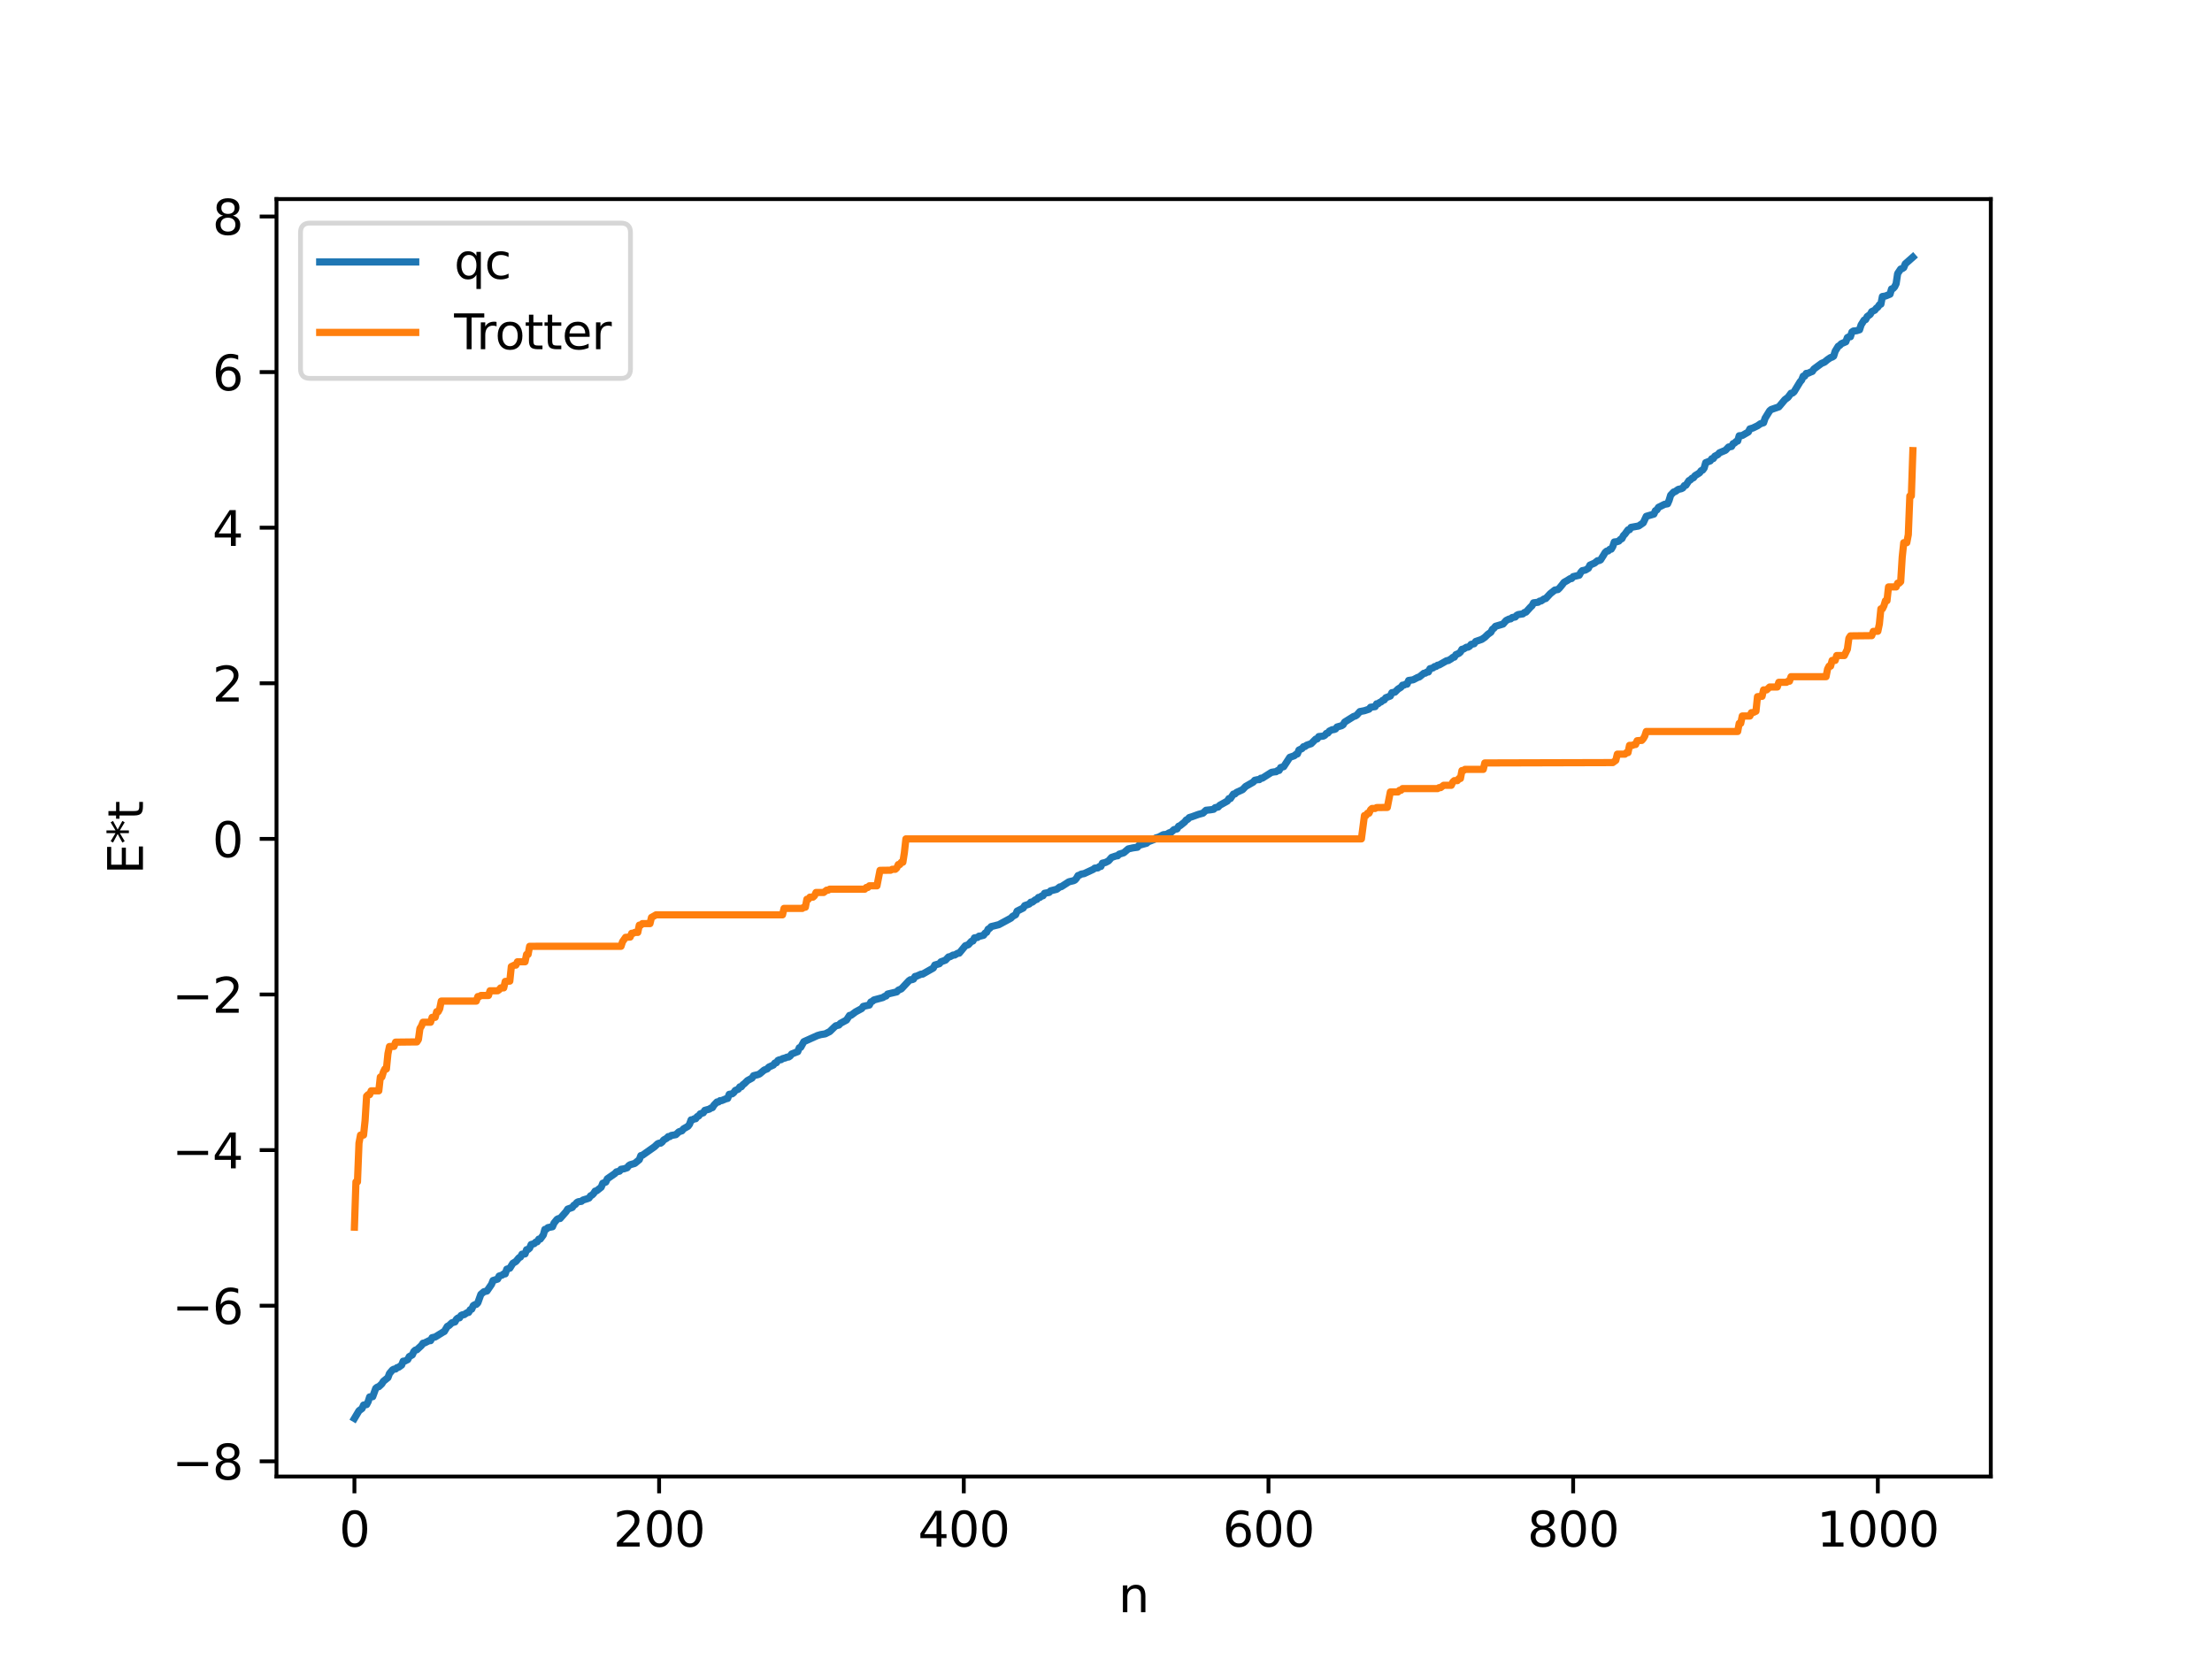 <?xml version="1.0" encoding="utf-8" standalone="no"?>
<!DOCTYPE svg PUBLIC "-//W3C//DTD SVG 1.1//EN"
  "http://www.w3.org/Graphics/SVG/1.1/DTD/svg11.dtd">
<svg xmlns:xlink="http://www.w3.org/1999/xlink" width="460.8pt" height="345.6pt" viewBox="0 0 460.8 345.6" xmlns="http://www.w3.org/2000/svg" version="1.1">
 <defs>
  <style type="text/css">*{stroke-linejoin: round; stroke-linecap: butt}</style>
 </defs>
 <g id="figure_1">
  <g id="patch_1">
   <path d="M 0 345.6 
L 460.8 345.6 
L 460.8 0 
L 0 0 
z
" style="fill: #ffffff"/>
  </g>
  <g id="axes_1">
   <g id="patch_2">
    <path d="M 57.6 307.584 
L 414.72 307.584 
L 414.72 41.472 
L 57.6 41.472 
z
" style="fill: #ffffff"/>
   </g>
   <g id="matplotlib.axis_1">
    <g id="xtick_1">
     <g id="line2d_1">
      <defs>
       <path id="m5388fa80b6" d="M 0 0 
L 0 3.5 
" style="stroke: #000000; stroke-width: 0.8"/>
      </defs>
      <g>
       <use xlink:href="#m5388fa80b6" x="73.833" y="307.584" style="stroke: #000000; stroke-width: 0.8"/>
      </g>
     </g>
     <g id="text_1">
      <!-- 0 -->
      <g transform="translate(70.651 322.182) scale(0.1 -0.1)">
       <defs>
        <path id="DejaVuSans-30" d="M 2034 4250 
Q 1547 4250 1301 3770 
Q 1056 3291 1056 2328 
Q 1056 1369 1301 889 
Q 1547 409 2034 409 
Q 2525 409 2770 889 
Q 3016 1369 3016 2328 
Q 3016 3291 2770 3770 
Q 2525 4250 2034 4250 
z
M 2034 4750 
Q 2819 4750 3233 4129 
Q 3647 3509 3647 2328 
Q 3647 1150 3233 529 
Q 2819 -91 2034 -91 
Q 1250 -91 836 529 
Q 422 1150 422 2328 
Q 422 3509 836 4129 
Q 1250 4750 2034 4750 
z
" transform="scale(0.016)"/>
       </defs>
       <use xlink:href="#DejaVuSans-30"/>
      </g>
     </g>
    </g>
    <g id="xtick_2">
     <g id="line2d_2">
      <g>
       <use xlink:href="#m5388fa80b6" x="137.304" y="307.584" style="stroke: #000000; stroke-width: 0.8"/>
      </g>
     </g>
     <g id="text_2">
      <!-- 200 -->
      <g transform="translate(127.76 322.182) scale(0.1 -0.1)">
       <defs>
        <path id="DejaVuSans-32" d="M 1228 531 
L 3431 531 
L 3431 0 
L 469 0 
L 469 531 
Q 828 903 1448 1529 
Q 2069 2156 2228 2338 
Q 2531 2678 2651 2914 
Q 2772 3150 2772 3378 
Q 2772 3750 2511 3984 
Q 2250 4219 1831 4219 
Q 1534 4219 1204 4116 
Q 875 4013 500 3803 
L 500 4441 
Q 881 4594 1212 4672 
Q 1544 4750 1819 4750 
Q 2544 4750 2975 4387 
Q 3406 4025 3406 3419 
Q 3406 3131 3298 2873 
Q 3191 2616 2906 2266 
Q 2828 2175 2409 1742 
Q 1991 1309 1228 531 
z
" transform="scale(0.016)"/>
       </defs>
       <use xlink:href="#DejaVuSans-32"/>
       <use xlink:href="#DejaVuSans-30" x="63.623"/>
       <use xlink:href="#DejaVuSans-30" x="127.246"/>
      </g>
     </g>
    </g>
    <g id="xtick_3">
     <g id="line2d_3">
      <g>
       <use xlink:href="#m5388fa80b6" x="200.775" y="307.584" style="stroke: #000000; stroke-width: 0.8"/>
      </g>
     </g>
     <g id="text_3">
      <!-- 400 -->
      <g transform="translate(191.231 322.182) scale(0.1 -0.1)">
       <defs>
        <path id="DejaVuSans-34" d="M 2419 4116 
L 825 1625 
L 2419 1625 
L 2419 4116 
z
M 2253 4666 
L 3047 4666 
L 3047 1625 
L 3713 1625 
L 3713 1100 
L 3047 1100 
L 3047 0 
L 2419 0 
L 2419 1100 
L 313 1100 
L 313 1709 
L 2253 4666 
z
" transform="scale(0.016)"/>
       </defs>
       <use xlink:href="#DejaVuSans-34"/>
       <use xlink:href="#DejaVuSans-30" x="63.623"/>
       <use xlink:href="#DejaVuSans-30" x="127.246"/>
      </g>
     </g>
    </g>
    <g id="xtick_4">
     <g id="line2d_4">
      <g>
       <use xlink:href="#m5388fa80b6" x="264.246" y="307.584" style="stroke: #000000; stroke-width: 0.8"/>
      </g>
     </g>
     <g id="text_4">
      <!-- 600 -->
      <g transform="translate(254.702 322.182) scale(0.1 -0.1)">
       <defs>
        <path id="DejaVuSans-36" d="M 2113 2584 
Q 1688 2584 1439 2293 
Q 1191 2003 1191 1497 
Q 1191 994 1439 701 
Q 1688 409 2113 409 
Q 2538 409 2786 701 
Q 3034 994 3034 1497 
Q 3034 2003 2786 2293 
Q 2538 2584 2113 2584 
z
M 3366 4563 
L 3366 3988 
Q 3128 4100 2886 4159 
Q 2644 4219 2406 4219 
Q 1781 4219 1451 3797 
Q 1122 3375 1075 2522 
Q 1259 2794 1537 2939 
Q 1816 3084 2150 3084 
Q 2853 3084 3261 2657 
Q 3669 2231 3669 1497 
Q 3669 778 3244 343 
Q 2819 -91 2113 -91 
Q 1303 -91 875 529 
Q 447 1150 447 2328 
Q 447 3434 972 4092 
Q 1497 4750 2381 4750 
Q 2619 4750 2861 4703 
Q 3103 4656 3366 4563 
z
" transform="scale(0.016)"/>
       </defs>
       <use xlink:href="#DejaVuSans-36"/>
       <use xlink:href="#DejaVuSans-30" x="63.623"/>
       <use xlink:href="#DejaVuSans-30" x="127.246"/>
      </g>
     </g>
    </g>
    <g id="xtick_5">
     <g id="line2d_5">
      <g>
       <use xlink:href="#m5388fa80b6" x="327.717" y="307.584" style="stroke: #000000; stroke-width: 0.8"/>
      </g>
     </g>
     <g id="text_5">
      <!-- 800 -->
      <g transform="translate(318.173 322.182) scale(0.1 -0.1)">
       <defs>
        <path id="DejaVuSans-38" d="M 2034 2216 
Q 1584 2216 1326 1975 
Q 1069 1734 1069 1313 
Q 1069 891 1326 650 
Q 1584 409 2034 409 
Q 2484 409 2743 651 
Q 3003 894 3003 1313 
Q 3003 1734 2745 1975 
Q 2488 2216 2034 2216 
z
M 1403 2484 
Q 997 2584 770 2862 
Q 544 3141 544 3541 
Q 544 4100 942 4425 
Q 1341 4750 2034 4750 
Q 2731 4750 3128 4425 
Q 3525 4100 3525 3541 
Q 3525 3141 3298 2862 
Q 3072 2584 2669 2484 
Q 3125 2378 3379 2068 
Q 3634 1759 3634 1313 
Q 3634 634 3220 271 
Q 2806 -91 2034 -91 
Q 1263 -91 848 271 
Q 434 634 434 1313 
Q 434 1759 690 2068 
Q 947 2378 1403 2484 
z
M 1172 3481 
Q 1172 3119 1398 2916 
Q 1625 2713 2034 2713 
Q 2441 2713 2670 2916 
Q 2900 3119 2900 3481 
Q 2900 3844 2670 4047 
Q 2441 4250 2034 4250 
Q 1625 4250 1398 4047 
Q 1172 3844 1172 3481 
z
" transform="scale(0.016)"/>
       </defs>
       <use xlink:href="#DejaVuSans-38"/>
       <use xlink:href="#DejaVuSans-30" x="63.623"/>
       <use xlink:href="#DejaVuSans-30" x="127.246"/>
      </g>
     </g>
    </g>
    <g id="xtick_6">
     <g id="line2d_6">
      <g>
       <use xlink:href="#m5388fa80b6" x="391.188" y="307.584" style="stroke: #000000; stroke-width: 0.8"/>
      </g>
     </g>
     <g id="text_6">
      <!-- 1000 -->
      <g transform="translate(378.463 322.182) scale(0.1 -0.1)">
       <defs>
        <path id="DejaVuSans-31" d="M 794 531 
L 1825 531 
L 1825 4091 
L 703 3866 
L 703 4441 
L 1819 4666 
L 2450 4666 
L 2450 531 
L 3481 531 
L 3481 0 
L 794 0 
L 794 531 
z
" transform="scale(0.016)"/>
       </defs>
       <use xlink:href="#DejaVuSans-31"/>
       <use xlink:href="#DejaVuSans-30" x="63.623"/>
       <use xlink:href="#DejaVuSans-30" x="127.246"/>
       <use xlink:href="#DejaVuSans-30" x="190.869"/>
      </g>
     </g>
    </g>
    <g id="text_7">
     <!-- n -->
     <g transform="translate(232.991 335.861) scale(0.1 -0.1)">
      <defs>
       <path id="DejaVuSans-6e" d="M 3513 2113 
L 3513 0 
L 2938 0 
L 2938 2094 
Q 2938 2591 2744 2837 
Q 2550 3084 2163 3084 
Q 1697 3084 1428 2787 
Q 1159 2491 1159 1978 
L 1159 0 
L 581 0 
L 581 3500 
L 1159 3500 
L 1159 2956 
Q 1366 3272 1645 3428 
Q 1925 3584 2291 3584 
Q 2894 3584 3203 3211 
Q 3513 2838 3513 2113 
z
" transform="scale(0.016)"/>
      </defs>
      <use xlink:href="#DejaVuSans-6e"/>
     </g>
    </g>
   </g>
   <g id="matplotlib.axis_2">
    <g id="ytick_1">
     <g id="line2d_7">
      <defs>
       <path id="md5aa8a29ab" d="M 0 0 
L -3.5 0 
" style="stroke: #000000; stroke-width: 0.8"/>
      </defs>
      <g>
       <use xlink:href="#md5aa8a29ab" x="57.6" y="304.413" style="stroke: #000000; stroke-width: 0.8"/>
      </g>
     </g>
     <g id="text_8">
      <!-- −8 -->
      <g transform="translate(35.858 308.212) scale(0.1 -0.1)">
       <defs>
        <path id="DejaVuSans-2212" d="M 678 2272 
L 4684 2272 
L 4684 1741 
L 678 1741 
L 678 2272 
z
" transform="scale(0.016)"/>
       </defs>
       <use xlink:href="#DejaVuSans-2212"/>
       <use xlink:href="#DejaVuSans-38" x="83.789"/>
      </g>
     </g>
    </g>
    <g id="ytick_2">
     <g id="line2d_8">
      <g>
       <use xlink:href="#md5aa8a29ab" x="57.6" y="271.999" style="stroke: #000000; stroke-width: 0.8"/>
      </g>
     </g>
     <g id="text_9">
      <!-- −6 -->
      <g transform="translate(35.858 275.798) scale(0.1 -0.1)">
       <use xlink:href="#DejaVuSans-2212"/>
       <use xlink:href="#DejaVuSans-36" x="83.789"/>
      </g>
     </g>
    </g>
    <g id="ytick_3">
     <g id="line2d_9">
      <g>
       <use xlink:href="#md5aa8a29ab" x="57.6" y="239.584" style="stroke: #000000; stroke-width: 0.8"/>
      </g>
     </g>
     <g id="text_10">
      <!-- −4 -->
      <g transform="translate(35.858 243.384) scale(0.1 -0.1)">
       <use xlink:href="#DejaVuSans-2212"/>
       <use xlink:href="#DejaVuSans-34" x="83.789"/>
      </g>
     </g>
    </g>
    <g id="ytick_4">
     <g id="line2d_10">
      <g>
       <use xlink:href="#md5aa8a29ab" x="57.6" y="207.17" style="stroke: #000000; stroke-width: 0.8"/>
      </g>
     </g>
     <g id="text_11">
      <!-- −2 -->
      <g transform="translate(35.858 210.969) scale(0.1 -0.1)">
       <use xlink:href="#DejaVuSans-2212"/>
       <use xlink:href="#DejaVuSans-32" x="83.789"/>
      </g>
     </g>
    </g>
    <g id="ytick_5">
     <g id="line2d_11">
      <g>
       <use xlink:href="#md5aa8a29ab" x="57.6" y="174.756" style="stroke: #000000; stroke-width: 0.8"/>
      </g>
     </g>
     <g id="text_12">
      <!-- 0 -->
      <g transform="translate(44.237 178.555) scale(0.1 -0.1)">
       <use xlink:href="#DejaVuSans-30"/>
      </g>
     </g>
    </g>
    <g id="ytick_6">
     <g id="line2d_12">
      <g>
       <use xlink:href="#md5aa8a29ab" x="57.6" y="142.342" style="stroke: #000000; stroke-width: 0.8"/>
      </g>
     </g>
     <g id="text_13">
      <!-- 2 -->
      <g transform="translate(44.237 146.141) scale(0.1 -0.1)">
       <use xlink:href="#DejaVuSans-32"/>
      </g>
     </g>
    </g>
    <g id="ytick_7">
     <g id="line2d_13">
      <g>
       <use xlink:href="#md5aa8a29ab" x="57.6" y="109.928" style="stroke: #000000; stroke-width: 0.8"/>
      </g>
     </g>
     <g id="text_14">
      <!-- 4 -->
      <g transform="translate(44.237 113.727) scale(0.1 -0.1)">
       <use xlink:href="#DejaVuSans-34"/>
      </g>
     </g>
    </g>
    <g id="ytick_8">
     <g id="line2d_14">
      <g>
       <use xlink:href="#md5aa8a29ab" x="57.6" y="77.513" style="stroke: #000000; stroke-width: 0.8"/>
      </g>
     </g>
     <g id="text_15">
      <!-- 6 -->
      <g transform="translate(44.237 81.313) scale(0.1 -0.1)">
       <use xlink:href="#DejaVuSans-36"/>
      </g>
     </g>
    </g>
    <g id="ytick_9">
     <g id="line2d_15">
      <g>
       <use xlink:href="#md5aa8a29ab" x="57.6" y="45.099" style="stroke: #000000; stroke-width: 0.8"/>
      </g>
     </g>
     <g id="text_16">
      <!-- 8 -->
      <g transform="translate(44.237 48.898) scale(0.1 -0.1)">
       <use xlink:href="#DejaVuSans-38"/>
      </g>
     </g>
    </g>
    <g id="text_17">
     <!-- E*t -->
     <g transform="translate(29.778 182.148) rotate(-90) scale(0.1 -0.1)">
      <defs>
       <path id="DejaVuSans-45" d="M 628 4666 
L 3578 4666 
L 3578 4134 
L 1259 4134 
L 1259 2753 
L 3481 2753 
L 3481 2222 
L 1259 2222 
L 1259 531 
L 3634 531 
L 3634 0 
L 628 0 
L 628 4666 
z
" transform="scale(0.016)"/>
       <path id="DejaVuSans-2a" d="M 3009 3897 
L 1888 3291 
L 3009 2681 
L 2828 2375 
L 1778 3009 
L 1778 1831 
L 1422 1831 
L 1422 3009 
L 372 2375 
L 191 2681 
L 1313 3291 
L 191 3897 
L 372 4206 
L 1422 3572 
L 1422 4750 
L 1778 4750 
L 1778 3572 
L 2828 4206 
L 3009 3897 
z
" transform="scale(0.016)"/>
       <path id="DejaVuSans-74" d="M 1172 4494 
L 1172 3500 
L 2356 3500 
L 2356 3053 
L 1172 3053 
L 1172 1153 
Q 1172 725 1289 603 
Q 1406 481 1766 481 
L 2356 481 
L 2356 0 
L 1766 0 
Q 1100 0 847 248 
Q 594 497 594 1153 
L 594 3053 
L 172 3053 
L 172 3500 
L 594 3500 
L 594 4494 
L 1172 4494 
z
" transform="scale(0.016)"/>
      </defs>
      <use xlink:href="#DejaVuSans-45"/>
      <use xlink:href="#DejaVuSans-2a" x="63.184"/>
      <use xlink:href="#DejaVuSans-74" x="113.184"/>
     </g>
    </g>
   </g>
   <g id="line2d_16">
    <path d="M 73.833 295.488 
L 74.785 293.889 
L 75.42 293.418 
L 75.737 292.702 
L 76.372 292.597 
L 76.689 291.993 
L 77.006 291.003 
L 77.641 290.954 
L 78.276 289.212 
L 78.593 288.962 
L 78.91 288.873 
L 79.545 288.271 
L 79.862 287.756 
L 80.815 286.985 
L 81.132 286.128 
L 81.767 285.376 
L 82.084 285.211 
L 82.401 285.194 
L 82.719 284.901 
L 83.036 284.829 
L 83.671 284.364 
L 83.988 283.561 
L 84.305 283.545 
L 84.94 283.227 
L 85.258 282.601 
L 85.892 282.248 
L 86.21 281.546 
L 86.527 281.255 
L 86.844 281.176 
L 87.796 280.289 
L 88.114 279.819 
L 88.431 279.767 
L 89.383 279.285 
L 89.7 279.282 
L 90.018 278.659 
L 90.653 278.523 
L 92.239 277.537 
L 92.557 277.372 
L 93.191 276.304 
L 93.509 276.157 
L 94.143 275.56 
L 94.778 275.377 
L 95.096 274.798 
L 95.413 274.56 
L 95.73 274.529 
L 96.048 274.036 
L 96.365 273.882 
L 96.682 273.869 
L 97.317 273.449 
L 97.634 273.395 
L 97.952 272.841 
L 98.269 272.719 
L 98.586 271.998 
L 98.904 271.792 
L 99.221 271.723 
L 99.539 271.404 
L 100.173 269.637 
L 100.808 269.092 
L 101.443 268.94 
L 102.395 267.551 
L 102.712 266.754 
L 103.664 266.456 
L 103.981 265.824 
L 104.616 265.623 
L 104.934 265.375 
L 105.251 265.37 
L 105.568 264.4 
L 106.203 264.187 
L 106.838 263.169 
L 107.472 262.79 
L 108.107 262.018 
L 108.424 261.858 
L 108.742 261.271 
L 109.377 261.212 
L 109.694 260.333 
L 110.011 260.283 
L 110.329 260.005 
L 110.646 259.255 
L 111.281 259.075 
L 111.598 258.755 
L 111.915 258.684 
L 112.233 258.142 
L 112.55 258.122 
L 113.185 257.261 
L 113.502 256.11 
L 113.82 256.053 
L 114.137 255.739 
L 115.089 255.554 
L 115.406 254.8 
L 116.041 254.011 
L 116.358 253.849 
L 116.676 253.837 
L 117.945 252.385 
L 118.262 251.879 
L 119.215 251.537 
L 119.532 251.087 
L 119.849 250.913 
L 120.167 250.507 
L 120.484 250.341 
L 121.119 250.263 
L 121.436 249.993 
L 122.388 249.701 
L 122.705 249.576 
L 123.023 249.108 
L 123.34 248.951 
L 123.658 248.635 
L 123.975 248.131 
L 124.292 248.063 
L 125.244 247.313 
L 125.562 246.499 
L 126.196 246.244 
L 126.514 245.568 
L 128.1 244.463 
L 128.418 244.12 
L 129.053 243.98 
L 129.37 243.585 
L 130.005 243.478 
L 130.639 243.27 
L 130.957 242.847 
L 131.274 242.634 
L 132.226 242.365 
L 133.178 241.58 
L 133.496 240.738 
L 133.813 240.673 
L 136.352 238.884 
L 136.986 238.285 
L 137.304 238.144 
L 137.621 238.141 
L 137.939 237.904 
L 138.256 237.482 
L 138.891 237.117 
L 139.208 236.777 
L 139.525 236.774 
L 139.843 236.538 
L 140.795 236.369 
L 141.429 235.773 
L 142.064 235.563 
L 142.381 235.162 
L 143.334 234.619 
L 143.651 234.183 
L 143.968 233.289 
L 144.286 233.284 
L 144.603 233.066 
L 144.92 233.054 
L 145.238 232.611 
L 145.555 232.477 
L 145.872 232.034 
L 146.507 231.816 
L 146.824 231.309 
L 147.777 231.051 
L 148.094 230.821 
L 148.411 230.738 
L 148.729 230.223 
L 149.363 229.563 
L 149.681 229.558 
L 149.998 229.284 
L 150.315 229.282 
L 151.267 228.886 
L 151.585 228.821 
L 151.902 227.975 
L 152.537 227.86 
L 152.854 227.613 
L 153.172 227.162 
L 153.806 226.889 
L 154.124 226.409 
L 154.441 226.393 
L 154.758 225.963 
L 155.076 225.735 
L 155.71 225.108 
L 156.662 224.584 
L 156.98 224.085 
L 157.932 223.851 
L 158.249 223.706 
L 159.201 222.911 
L 159.836 222.662 
L 160.153 222.296 
L 161.105 221.866 
L 161.423 221.447 
L 161.74 221.386 
L 162.058 220.91 
L 162.375 220.772 
L 162.692 220.758 
L 163.01 220.541 
L 163.644 220.369 
L 163.962 220.213 
L 164.279 220.197 
L 164.596 219.994 
L 164.914 219.571 
L 165.866 219.193 
L 166.183 219.079 
L 166.5 218.27 
L 166.818 218.157 
L 167.453 217.001 
L 170.309 215.717 
L 170.943 215.531 
L 171.896 215.374 
L 172.848 214.898 
L 173.8 213.97 
L 174.117 213.691 
L 174.752 213.54 
L 175.069 213.188 
L 176.339 212.497 
L 176.973 211.531 
L 177.291 211.497 
L 178.243 210.789 
L 179.512 210.102 
L 179.829 209.648 
L 181.099 209.37 
L 181.416 208.729 
L 181.734 208.589 
L 182.051 208.312 
L 183.955 207.798 
L 184.272 207.558 
L 184.59 207.486 
L 184.907 207.08 
L 186.811 206.629 
L 187.129 206.275 
L 187.763 206.004 
L 189.35 204.307 
L 189.667 204.092 
L 189.985 204.088 
L 190.302 203.962 
L 190.62 203.414 
L 190.937 203.351 
L 191.889 202.933 
L 192.206 202.921 
L 194.428 201.654 
L 194.745 201.034 
L 195.697 200.757 
L 196.015 200.364 
L 196.967 200.015 
L 197.601 199.347 
L 197.919 199.297 
L 198.553 198.956 
L 198.871 198.952 
L 199.505 198.581 
L 199.823 198.558 
L 201.092 197.02 
L 201.727 196.794 
L 202.362 196.098 
L 202.679 196.027 
L 202.996 195.376 
L 203.631 195.293 
L 203.948 195.018 
L 204.266 194.996 
L 204.9 194.829 
L 205.218 194.376 
L 205.535 194.21 
L 205.853 193.554 
L 206.17 193.399 
L 206.487 193.023 
L 208.074 192.627 
L 210.613 191.252 
L 210.93 190.903 
L 211.565 190.557 
L 211.882 189.803 
L 213.152 189.163 
L 213.469 188.653 
L 214.104 188.438 
L 214.421 188.317 
L 214.739 187.939 
L 215.056 187.934 
L 215.691 187.431 
L 216.008 187.358 
L 216.325 186.952 
L 216.643 186.935 
L 216.96 186.673 
L 217.277 186.602 
L 217.595 186.088 
L 218.547 185.911 
L 218.864 185.573 
L 220.134 185.256 
L 220.768 184.766 
L 221.086 184.715 
L 222.672 183.695 
L 223.624 183.469 
L 223.942 183.314 
L 224.259 182.942 
L 224.577 182.393 
L 224.894 182.307 
L 225.211 182.1 
L 225.846 181.987 
L 227.75 181.101 
L 228.067 180.846 
L 228.702 180.796 
L 229.02 180.52 
L 229.337 180.497 
L 229.654 179.808 
L 230.289 179.672 
L 230.924 179.341 
L 231.558 178.621 
L 232.51 178.297 
L 232.828 178.275 
L 233.145 177.939 
L 234.097 177.651 
L 235.049 176.84 
L 236.001 176.629 
L 236.953 176.496 
L 237.271 176.094 
L 238.858 175.661 
L 239.175 175.363 
L 240.444 174.872 
L 240.762 174.566 
L 241.396 174.383 
L 242.348 173.874 
L 242.983 173.827 
L 243.618 173.467 
L 243.935 173.41 
L 244.57 172.821 
L 245.205 172.674 
L 245.522 172.121 
L 245.839 171.999 
L 246.791 171.234 
L 247.109 170.821 
L 247.426 170.681 
L 247.743 170.318 
L 248.378 170.117 
L 249.648 169.656 
L 250.6 169.393 
L 251.234 168.793 
L 252.186 168.693 
L 252.821 168.587 
L 253.139 168.252 
L 253.773 168.116 
L 254.091 167.758 
L 255.677 166.875 
L 255.995 166.372 
L 256.312 166.363 
L 256.947 165.418 
L 257.264 165.392 
L 257.581 165.079 
L 258.851 164.497 
L 259.486 163.833 
L 261.072 162.926 
L 261.39 162.546 
L 262.024 162.409 
L 262.342 162.409 
L 262.659 162.116 
L 262.977 162.099 
L 264.881 160.89 
L 265.515 160.784 
L 265.833 160.76 
L 266.15 160.519 
L 266.467 160.493 
L 266.785 159.89 
L 267.42 159.708 
L 268.689 157.764 
L 269.641 157.43 
L 269.958 157.149 
L 270.276 157.056 
L 270.593 156.246 
L 271.228 155.943 
L 271.545 155.551 
L 271.862 155.508 
L 272.18 155.249 
L 272.815 155.026 
L 273.132 154.925 
L 274.084 153.973 
L 274.401 153.926 
L 274.719 153.443 
L 275.671 153.343 
L 275.988 153.174 
L 276.305 152.781 
L 276.623 152.707 
L 276.94 152.293 
L 277.575 151.988 
L 277.892 151.984 
L 278.21 151.861 
L 278.527 151.446 
L 279.479 151.177 
L 279.796 150.969 
L 280.114 150.424 
L 282.018 149.235 
L 282.335 149.158 
L 282.653 148.947 
L 283.287 148.234 
L 284.239 148.052 
L 285.191 147.733 
L 285.509 147.332 
L 286.461 147.204 
L 286.778 146.617 
L 287.096 146.605 
L 287.413 146.325 
L 287.73 146.208 
L 288.048 145.891 
L 288.365 145.807 
L 288.682 145.355 
L 289.634 144.99 
L 289.952 144.3 
L 290.586 144.188 
L 291.221 143.558 
L 291.856 143.156 
L 292.173 142.735 
L 292.491 142.713 
L 292.808 142.527 
L 293.125 142.518 
L 293.443 141.754 
L 294.395 141.61 
L 295.347 141.113 
L 295.664 141.028 
L 296.616 140.255 
L 296.934 140.225 
L 297.251 139.989 
L 297.568 139.978 
L 297.886 139.301 
L 298.52 139.14 
L 298.838 138.866 
L 299.155 138.835 
L 299.472 138.576 
L 299.79 138.53 
L 301.377 137.631 
L 301.694 137.607 
L 302.329 137.228 
L 302.646 136.949 
L 302.963 136.896 
L 303.281 136.38 
L 303.915 136.105 
L 304.233 135.827 
L 304.55 135.264 
L 304.867 135.215 
L 305.502 134.827 
L 305.82 134.812 
L 306.137 134.632 
L 306.454 134.236 
L 307.089 134.102 
L 307.406 133.635 
L 308.676 133.194 
L 309.31 132.762 
L 309.945 132.146 
L 310.58 131.693 
L 310.897 131.095 
L 311.215 130.871 
L 311.532 130.472 
L 313.119 129.995 
L 313.753 129.263 
L 314.388 128.951 
L 314.705 128.923 
L 315.023 128.647 
L 315.658 128.53 
L 315.975 128.174 
L 316.292 128.022 
L 317.244 127.88 
L 317.562 127.594 
L 317.879 127.519 
L 318.831 126.475 
L 319.148 126.187 
L 319.466 125.581 
L 320.418 125.462 
L 320.735 125.228 
L 321.053 125.183 
L 321.687 124.748 
L 322.005 124.689 
L 322.957 123.669 
L 323.909 122.914 
L 324.543 122.812 
L 324.861 122.509 
L 325.496 121.735 
L 325.813 121.308 
L 326.448 120.956 
L 327.082 120.549 
L 327.4 120.519 
L 327.717 120.125 
L 328.986 119.826 
L 329.304 119.236 
L 329.621 118.88 
L 330.256 118.757 
L 330.891 118.381 
L 331.208 117.727 
L 332.16 117.311 
L 332.795 116.808 
L 333.112 116.784 
L 333.429 116.631 
L 334.064 115.627 
L 334.381 115.093 
L 334.699 114.818 
L 335.016 114.769 
L 335.334 114.439 
L 335.651 114.395 
L 335.968 113.862 
L 336.286 112.904 
L 336.92 112.823 
L 337.238 112.715 
L 337.555 112.359 
L 337.872 112.212 
L 338.19 111.582 
L 338.507 111.257 
L 339.142 110.385 
L 339.459 110.348 
L 339.777 109.86 
L 341.363 109.571 
L 342.315 108.915 
L 342.95 107.559 
L 344.537 107.095 
L 344.854 106.38 
L 345.172 106.211 
L 345.489 105.687 
L 346.758 105.058 
L 347.393 104.948 
L 347.71 104.207 
L 348.028 103.155 
L 348.662 102.488 
L 348.98 102.398 
L 349.615 101.949 
L 350.249 101.805 
L 350.567 101.641 
L 350.884 101.158 
L 351.201 101.09 
L 351.836 100.122 
L 352.153 99.968 
L 352.471 99.634 
L 352.788 99.524 
L 353.105 99.089 
L 354.058 98.497 
L 354.375 98.06 
L 354.692 97.926 
L 355.01 97.5 
L 355.327 96.38 
L 356.279 96.012 
L 356.596 95.556 
L 356.914 95.525 
L 357.231 95.029 
L 357.866 94.703 
L 358.183 94.333 
L 359.453 93.797 
L 360.087 93.127 
L 360.722 93.005 
L 361.039 92.417 
L 361.357 92.294 
L 361.674 91.965 
L 361.991 91.877 
L 362.309 90.779 
L 362.943 90.722 
L 364.213 89.99 
L 364.53 89.347 
L 365.165 89.162 
L 366.117 88.701 
L 366.752 88.264 
L 367.386 88.063 
L 367.704 87.117 
L 368.656 85.578 
L 368.973 85.307 
L 370.56 84.762 
L 371.829 83.251 
L 372.464 82.783 
L 373.099 81.923 
L 373.416 81.881 
L 373.734 81.616 
L 375.003 79.527 
L 375.32 79.167 
L 375.638 78.362 
L 375.955 78.354 
L 376.272 77.789 
L 376.59 77.782 
L 377.224 77.493 
L 377.542 77.373 
L 377.859 76.88 
L 379.446 75.708 
L 380.081 75.439 
L 380.715 74.912 
L 381.35 74.482 
L 381.667 74.4 
L 381.985 74.185 
L 382.302 73.166 
L 382.937 72.132 
L 383.254 71.959 
L 383.572 71.609 
L 384.524 71.198 
L 384.841 70.326 
L 385.158 70.156 
L 385.476 70.15 
L 385.793 69.161 
L 386.11 68.953 
L 386.745 68.895 
L 387.38 68.696 
L 387.697 67.694 
L 388.332 66.68 
L 388.649 66.573 
L 388.967 65.948 
L 389.601 65.492 
L 389.919 64.915 
L 390.553 64.616 
L 390.871 64.208 
L 391.188 63.981 
L 391.505 63.494 
L 391.823 63.362 
L 392.14 61.769 
L 392.775 61.67 
L 393.727 61.283 
L 394.044 60.196 
L 394.362 60.1 
L 394.679 59.761 
L 394.996 59.106 
L 395.314 56.99 
L 395.948 56.044 
L 396.266 55.96 
L 396.583 55.75 
L 396.9 54.973 
L 398.487 53.568 
L 398.487 53.568 
" clip-path="url(#p41138abe11)" style="fill: none; stroke: #1f77b4; stroke-width: 1.5; stroke-linecap: square"/>
   </g>
   <g id="line2d_17">
    <path d="M 73.833 255.64 
L 74.15 246.202 
L 74.467 246.202 
L 74.785 238.134 
L 75.102 236.458 
L 75.737 236.458 
L 76.054 233.44 
L 76.372 228.344 
L 76.689 228.031 
L 77.006 228.031 
L 77.324 227.243 
L 78.91 227.243 
L 79.228 224.368 
L 79.545 224.368 
L 79.862 223.327 
L 80.18 222.684 
L 80.497 222.684 
L 80.815 219.505 
L 81.132 218.009 
L 82.084 217.983 
L 82.401 217.097 
L 86.844 217.047 
L 87.162 216.562 
L 87.479 214.258 
L 87.796 213.749 
L 88.114 212.952 
L 89.7 212.952 
L 90.018 211.933 
L 90.653 211.933 
L 90.97 210.749 
L 91.287 210.749 
L 91.605 210.132 
L 91.922 208.546 
L 99.221 208.546 
L 99.539 207.601 
L 99.856 207.601 
L 100.173 207.378 
L 101.76 207.378 
L 102.077 206.398 
L 103.664 206.398 
L 103.981 206.177 
L 104.299 205.795 
L 104.934 205.795 
L 105.251 204.452 
L 106.203 204.384 
L 106.52 201.353 
L 107.155 201.053 
L 107.472 201.053 
L 107.79 200.355 
L 109.377 200.355 
L 109.694 198.823 
L 110.011 198.823 
L 110.329 197.131 
L 129.37 197.13 
L 129.687 196.169 
L 130.322 195.264 
L 131.274 195.206 
L 131.591 194.42 
L 131.909 194.42 
L 132.226 194.24 
L 132.861 194.24 
L 133.178 192.725 
L 133.496 192.725 
L 133.813 192.408 
L 135.4 192.408 
L 135.717 191.116 
L 136.669 190.577 
L 163.01 190.577 
L 163.327 189.237 
L 167.135 189.237 
L 167.453 188.992 
L 167.77 188.992 
L 168.087 187.332 
L 168.405 187.332 
L 168.722 186.89 
L 169.357 186.89 
L 169.674 186.604 
L 169.991 185.919 
L 171.578 185.919 
L 172.213 185.437 
L 172.53 185.437 
L 172.848 185.232 
L 180.147 185.232 
L 180.464 184.88 
L 180.781 184.88 
L 181.099 184.534 
L 182.686 184.534 
L 183.32 181.309 
L 185.542 181.281 
L 185.859 181.093 
L 186.494 181.093 
L 186.811 180.81 
L 187.129 180.101 
L 187.446 180.101 
L 187.763 179.621 
L 188.081 179.621 
L 188.398 177.616 
L 188.715 174.756 
L 283.605 174.756 
L 284.239 169.891 
L 284.557 169.891 
L 284.874 169.411 
L 285.191 169.411 
L 285.509 168.702 
L 285.826 168.419 
L 286.461 168.419 
L 286.778 168.231 
L 289 168.203 
L 289.634 164.978 
L 291.221 164.978 
L 291.539 164.632 
L 291.856 164.632 
L 292.173 164.28 
L 299.472 164.28 
L 299.79 164.075 
L 300.107 164.075 
L 300.742 163.592 
L 302.329 163.592 
L 302.646 162.908 
L 302.963 162.622 
L 303.598 162.622 
L 303.915 162.179 
L 304.233 162.179 
L 304.55 160.52 
L 304.867 160.52 
L 305.185 160.275 
L 308.993 160.275 
L 309.31 158.935 
L 335.968 158.861 
L 336.603 158.395 
L 336.92 157.104 
L 338.507 157.104 
L 338.824 156.787 
L 339.142 156.787 
L 339.459 155.272 
L 340.094 155.272 
L 340.411 155.092 
L 340.729 155.092 
L 341.046 154.305 
L 341.681 154.248 
L 341.998 154.248 
L 342.315 153.898 
L 342.633 153.343 
L 342.95 152.381 
L 361.991 152.381 
L 362.309 150.689 
L 362.626 150.689 
L 362.943 149.157 
L 364.53 149.157 
L 364.848 148.459 
L 365.165 148.459 
L 365.8 148.159 
L 366.117 145.127 
L 367.069 145.06 
L 367.386 143.716 
L 368.021 143.716 
L 368.656 143.114 
L 370.243 143.114 
L 370.56 142.134 
L 372.147 142.134 
L 372.464 141.91 
L 372.781 141.91 
L 373.099 140.965 
L 380.398 140.965 
L 380.715 139.379 
L 381.033 138.763 
L 381.35 138.763 
L 381.667 137.579 
L 382.302 137.579 
L 382.62 136.56 
L 384.206 136.56 
L 384.841 135.253 
L 385.158 132.95 
L 385.476 132.465 
L 389.919 132.415 
L 390.236 131.529 
L 391.188 131.503 
L 391.505 130.007 
L 391.823 126.828 
L 392.14 126.828 
L 392.458 126.185 
L 392.775 125.144 
L 393.092 125.144 
L 393.41 122.269 
L 394.996 122.269 
L 395.314 121.481 
L 395.631 121.481 
L 395.948 121.168 
L 396.266 116.072 
L 396.583 113.053 
L 397.218 113.053 
L 397.535 111.378 
L 397.853 103.31 
L 398.17 103.31 
L 398.487 93.871 
L 398.487 93.871 
" clip-path="url(#p41138abe11)" style="fill: none; stroke: #ff7f0e; stroke-width: 1.5; stroke-linecap: square"/>
   </g>
   <g id="patch_3">
    <path d="M 57.6 307.584 
L 57.6 41.472 
" style="fill: none; stroke: #000000; stroke-width: 0.8; stroke-linejoin: miter; stroke-linecap: square"/>
   </g>
   <g id="patch_4">
    <path d="M 414.72 307.584 
L 414.72 41.472 
" style="fill: none; stroke: #000000; stroke-width: 0.8; stroke-linejoin: miter; stroke-linecap: square"/>
   </g>
   <g id="patch_5">
    <path d="M 57.6 307.584 
L 414.72 307.584 
" style="fill: none; stroke: #000000; stroke-width: 0.8; stroke-linejoin: miter; stroke-linecap: square"/>
   </g>
   <g id="patch_6">
    <path d="M 57.6 41.472 
L 414.72 41.472 
" style="fill: none; stroke: #000000; stroke-width: 0.8; stroke-linejoin: miter; stroke-linecap: square"/>
   </g>
   <g id="legend_1">
    <g id="patch_7">
     <path d="M 64.6 78.828 
L 129.342 78.828 
Q 131.342 78.828 131.342 76.828 
L 131.342 48.472 
Q 131.342 46.472 129.342 46.472 
L 64.6 46.472 
Q 62.6 46.472 62.6 48.472 
L 62.6 76.828 
Q 62.6 78.828 64.6 78.828 
z
" style="fill: #ffffff; opacity: 0.8; stroke: #cccccc; stroke-linejoin: miter"/>
    </g>
    <g id="line2d_18">
     <path d="M 66.6 54.57 
L 76.6 54.57 
L 86.6 54.57 
" style="fill: none; stroke: #1f77b4; stroke-width: 1.5; stroke-linecap: square"/>
    </g>
    <g id="text_18">
     <!-- qc -->
     <g transform="translate(94.6 58.07) scale(0.1 -0.1)">
      <defs>
       <path id="DejaVuSans-71" d="M 947 1747 
Q 947 1113 1208 752 
Q 1469 391 1925 391 
Q 2381 391 2643 752 
Q 2906 1113 2906 1747 
Q 2906 2381 2643 2742 
Q 2381 3103 1925 3103 
Q 1469 3103 1208 2742 
Q 947 2381 947 1747 
z
M 2906 525 
Q 2725 213 2448 61 
Q 2172 -91 1784 -91 
Q 1150 -91 751 415 
Q 353 922 353 1747 
Q 353 2572 751 3078 
Q 1150 3584 1784 3584 
Q 2172 3584 2448 3432 
Q 2725 3281 2906 2969 
L 2906 3500 
L 3481 3500 
L 3481 -1331 
L 2906 -1331 
L 2906 525 
z
" transform="scale(0.016)"/>
       <path id="DejaVuSans-63" d="M 3122 3366 
L 3122 2828 
Q 2878 2963 2633 3030 
Q 2388 3097 2138 3097 
Q 1578 3097 1268 2742 
Q 959 2388 959 1747 
Q 959 1106 1268 751 
Q 1578 397 2138 397 
Q 2388 397 2633 464 
Q 2878 531 3122 666 
L 3122 134 
Q 2881 22 2623 -34 
Q 2366 -91 2075 -91 
Q 1284 -91 818 406 
Q 353 903 353 1747 
Q 353 2603 823 3093 
Q 1294 3584 2113 3584 
Q 2378 3584 2631 3529 
Q 2884 3475 3122 3366 
z
" transform="scale(0.016)"/>
      </defs>
      <use xlink:href="#DejaVuSans-71"/>
      <use xlink:href="#DejaVuSans-63" x="63.477"/>
     </g>
    </g>
    <g id="line2d_19">
     <path d="M 66.6 69.249 
L 76.6 69.249 
L 86.6 69.249 
" style="fill: none; stroke: #ff7f0e; stroke-width: 1.5; stroke-linecap: square"/>
    </g>
    <g id="text_19">
     <!-- Trotter -->
     <g transform="translate(94.6 72.749) scale(0.1 -0.1)">
      <defs>
       <path id="DejaVuSans-54" d="M -19 4666 
L 3928 4666 
L 3928 4134 
L 2272 4134 
L 2272 0 
L 1638 0 
L 1638 4134 
L -19 4134 
L -19 4666 
z
" transform="scale(0.016)"/>
       <path id="DejaVuSans-72" d="M 2631 2963 
Q 2534 3019 2420 3045 
Q 2306 3072 2169 3072 
Q 1681 3072 1420 2755 
Q 1159 2438 1159 1844 
L 1159 0 
L 581 0 
L 581 3500 
L 1159 3500 
L 1159 2956 
Q 1341 3275 1631 3429 
Q 1922 3584 2338 3584 
Q 2397 3584 2469 3576 
Q 2541 3569 2628 3553 
L 2631 2963 
z
" transform="scale(0.016)"/>
       <path id="DejaVuSans-6f" d="M 1959 3097 
Q 1497 3097 1228 2736 
Q 959 2375 959 1747 
Q 959 1119 1226 758 
Q 1494 397 1959 397 
Q 2419 397 2687 759 
Q 2956 1122 2956 1747 
Q 2956 2369 2687 2733 
Q 2419 3097 1959 3097 
z
M 1959 3584 
Q 2709 3584 3137 3096 
Q 3566 2609 3566 1747 
Q 3566 888 3137 398 
Q 2709 -91 1959 -91 
Q 1206 -91 779 398 
Q 353 888 353 1747 
Q 353 2609 779 3096 
Q 1206 3584 1959 3584 
z
" transform="scale(0.016)"/>
       <path id="DejaVuSans-65" d="M 3597 1894 
L 3597 1613 
L 953 1613 
Q 991 1019 1311 708 
Q 1631 397 2203 397 
Q 2534 397 2845 478 
Q 3156 559 3463 722 
L 3463 178 
Q 3153 47 2828 -22 
Q 2503 -91 2169 -91 
Q 1331 -91 842 396 
Q 353 884 353 1716 
Q 353 2575 817 3079 
Q 1281 3584 2069 3584 
Q 2775 3584 3186 3129 
Q 3597 2675 3597 1894 
z
M 3022 2063 
Q 3016 2534 2758 2815 
Q 2500 3097 2075 3097 
Q 1594 3097 1305 2825 
Q 1016 2553 972 2059 
L 3022 2063 
z
" transform="scale(0.016)"/>
      </defs>
      <use xlink:href="#DejaVuSans-54"/>
      <use xlink:href="#DejaVuSans-72" x="46.334"/>
      <use xlink:href="#DejaVuSans-6f" x="85.197"/>
      <use xlink:href="#DejaVuSans-74" x="146.379"/>
      <use xlink:href="#DejaVuSans-74" x="185.588"/>
      <use xlink:href="#DejaVuSans-65" x="224.797"/>
      <use xlink:href="#DejaVuSans-72" x="286.32"/>
     </g>
    </g>
   </g>
  </g>
 </g>
 <defs>
  <clipPath id="p41138abe11">
   <rect x="57.6" y="41.472" width="357.12" height="266.112"/>
  </clipPath>
 </defs>
</svg>
